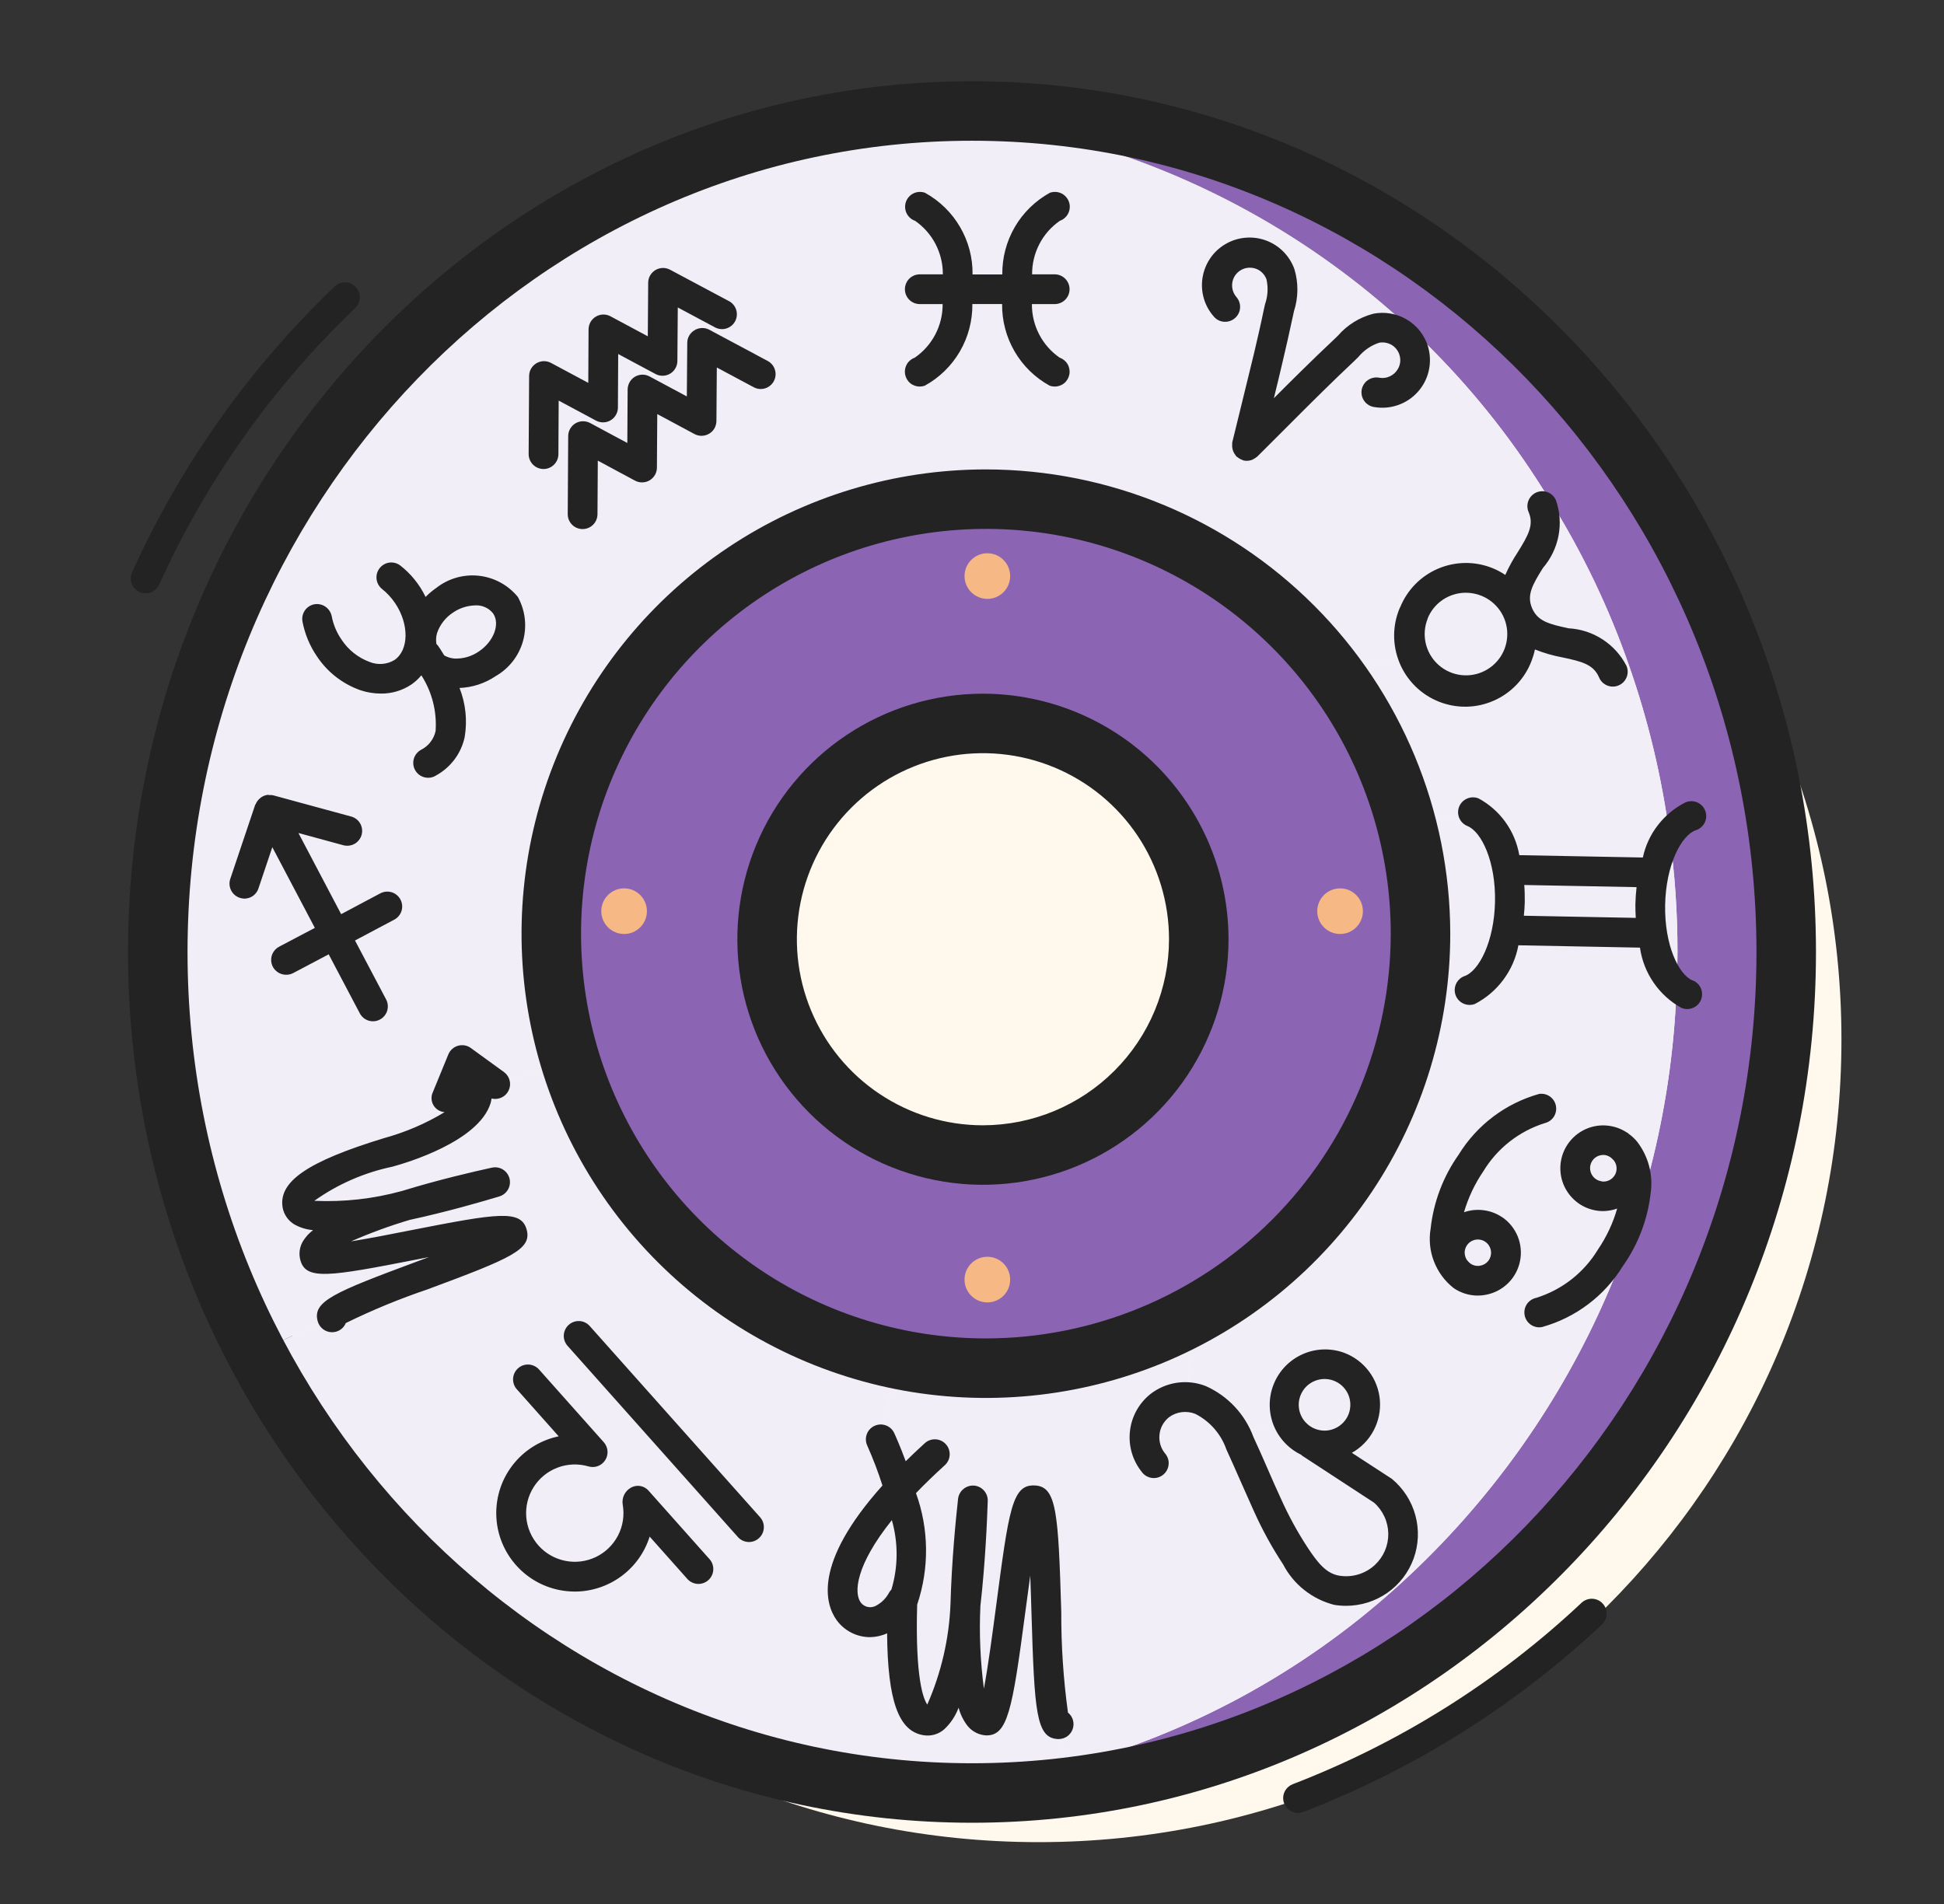 <svg width="49" height="48" viewBox="0 0 49 48" fill="none" xmlns="http://www.w3.org/2000/svg">
<rect x="0" y="0" width="49" height="48" fill="#333333" stroke="none"/>
<path d="M26.179 46.441C37.355 46.441 46.415 37.381 46.415 26.205C46.415 15.029 37.355 5.969 26.179 5.969C15.003 5.969 5.944 15.029 5.944 26.205C5.944 37.381 15.003 46.441 26.179 46.441Z" fill="#FFF9ED"/>
<path d="M42.08 21.045C41.887 19.599 41.548 18.177 41.068 16.8C40.563 15.343 39.896 13.946 39.08 12.638C37.398 9.849 35.071 7.505 32.295 5.802C29.519 4.099 26.375 3.087 23.128 2.85C23.578 2.813 24.035 2.798 24.5 2.798C35.833 2.798 45.02 12.293 45.02 24C45.02 35.708 35.833 45.203 24.5 45.203C24.035 45.203 23.578 45.188 23.128 45.15C24.397 45.069 25.656 44.862 26.885 44.535C29.966 43.71 32.809 42.168 35.18 40.035C37.317 38.116 39.045 35.786 40.262 33.185C41.478 30.583 42.158 27.763 42.26 24.893C42.275 24.6 42.282 24.3 42.282 24C42.284 23.012 42.216 22.024 42.08 21.045Z" fill="#8C64B4"/>
<path d="M42.282 24C42.282 24.3 42.275 24.6 42.26 24.892C41.906 24.514 41.687 24.029 41.638 23.512C41.607 23.279 41.592 23.043 41.593 22.807C41.599 22.543 41.629 22.279 41.682 22.02C41.748 21.672 41.883 21.34 42.08 21.045C42.216 22.024 42.283 23.011 42.282 24Z" fill="#F2EEF7"/>
<path d="M42.08 21.045C41.883 21.34 41.748 21.672 41.682 22.02L41.615 21.997L38.075 21.93L38 21.945C37.983 21.648 37.894 21.36 37.743 21.105C37.592 20.849 37.382 20.633 37.13 20.475L35.458 20.797C35.101 19.421 34.479 18.126 33.627 16.988L35.645 16.538C35.785 16.885 36.058 17.162 36.402 17.308C36.747 17.454 37.135 17.458 37.483 17.317C37.83 17.177 38.107 16.905 38.253 16.56C38.399 16.216 38.403 15.827 38.263 15.48H38.27C38.72 16.53 40.205 15.893 40.655 16.935L41.068 16.8C41.548 18.177 41.887 19.599 42.08 21.045Z" fill="#F2EEF7"/>
<path d="M41.615 21.997L41.682 22.02C41.629 22.279 41.599 22.543 41.593 22.807C41.592 23.043 41.607 23.279 41.638 23.512L41.585 23.52L38.045 23.452L37.985 23.445C38.03 23.212 38.055 22.977 38.06 22.74C38.067 22.474 38.047 22.207 38 21.945L38.075 21.93L41.615 21.997Z" fill="#F2EEF7"/>
<path d="M41.023 29.085C41.014 29.057 40.995 29.033 40.97 29.018C40.928 28.96 40.877 28.91 40.82 28.868H40.812C40.722 28.802 40.616 28.76 40.505 28.748C40.366 28.729 40.225 28.752 40.1 28.814C39.974 28.875 39.87 28.973 39.8 29.094C39.73 29.215 39.697 29.354 39.706 29.494C39.715 29.633 39.765 29.767 39.849 29.878C39.934 29.989 40.05 30.073 40.183 30.118C40.315 30.163 40.458 30.168 40.593 30.132C40.728 30.096 40.85 30.021 40.942 29.916C41.035 29.811 41.094 29.681 41.112 29.543C41.133 29.384 41.102 29.224 41.023 29.085ZM36.718 32.048C36.757 32.093 36.803 32.134 36.852 32.168C36.968 32.246 37.105 32.289 37.245 32.29C37.384 32.291 37.521 32.251 37.638 32.174C37.755 32.097 37.847 31.987 37.901 31.858C37.956 31.73 37.971 31.587 37.945 31.45C37.918 31.313 37.852 31.186 37.754 31.086C37.656 30.987 37.53 30.918 37.393 30.89C37.256 30.862 37.114 30.875 36.984 30.927C36.855 30.98 36.744 31.069 36.665 31.185C36.579 31.315 36.538 31.47 36.548 31.625C36.557 31.78 36.617 31.929 36.718 32.048ZM41.638 23.513C41.687 24.029 41.906 24.514 42.26 24.893C42.158 27.763 41.478 30.583 40.262 33.185C39.045 35.786 37.317 38.116 35.18 40.035L34.91 39.728C35.057 39.592 35.174 39.426 35.253 39.242C35.333 39.059 35.372 38.86 35.369 38.66C35.366 38.459 35.321 38.262 35.237 38.08C35.153 37.898 35.031 37.737 34.88 37.605L33.028 36.383V36.375C33.255 36.458 33.504 36.456 33.731 36.37C33.957 36.285 34.146 36.121 34.262 35.909C34.378 35.697 34.415 35.45 34.365 35.214C34.316 34.977 34.183 34.766 33.991 34.618C33.799 34.471 33.561 34.396 33.319 34.409C33.078 34.422 32.849 34.521 32.673 34.687C32.498 34.854 32.389 35.078 32.364 35.319C32.34 35.56 32.402 35.801 32.54 36L31.085 36.053C30.907 35.714 30.618 35.447 30.267 35.295C30.156 35.258 30.04 35.235 29.922 35.228L30.073 33.173C31.618 32.332 32.938 31.132 33.922 29.674C34.907 28.216 35.526 26.543 35.727 24.795L37.04 24.96C37.308 24.803 37.534 24.582 37.699 24.319C37.863 24.055 37.962 23.755 37.985 23.445L38.045 23.453L41.585 23.52L41.638 23.513Z" fill="#F2EEF7"/>
<path d="M41.023 29.085C41.102 29.224 41.133 29.384 41.112 29.542C41.094 29.681 41.035 29.811 40.942 29.916C40.85 30.021 40.728 30.096 40.593 30.132C40.458 30.168 40.315 30.163 40.183 30.118C40.05 30.073 39.934 29.989 39.85 29.878C39.765 29.767 39.715 29.633 39.706 29.493C39.697 29.354 39.73 29.215 39.8 29.094C39.87 28.973 39.974 28.875 40.1 28.814C40.225 28.752 40.366 28.729 40.505 28.747C40.616 28.76 40.722 28.802 40.812 28.867H40.82C40.877 28.91 40.928 28.96 40.97 29.017C40.99 29.038 41.007 29.061 41.023 29.085ZM41.068 16.8L40.655 16.935C40.205 15.893 38.72 16.53 38.27 15.48C37.82 14.43 39.32 13.807 38.877 12.765L39.08 12.637C39.896 13.946 40.563 15.342 41.068 16.8Z" fill="#F2EEF7"/>
<path d="M11.938 26.933L11.848 27.06C12.807 28.23 9.785 29.055 9.785 29.055C8.57 29.423 7.415 29.895 7.497 30.375C7.58 30.855 9.042 30.653 10.363 30.353C9.117 30.728 7.805 31.23 7.932 31.673C8.045 32.055 12.807 30.713 12.912 31.095C13.018 31.478 8.255 32.828 8.367 33.21L6.455 34.103C4.749 30.83 3.899 27.179 3.986 23.49C4.073 19.801 5.092 16.194 6.95 13.005C7.972 11.268 9.234 9.685 10.7 8.303C14.086 5.101 18.479 3.173 23.128 2.85C26.375 3.087 29.519 4.099 32.295 5.802C35.071 7.505 37.398 9.849 39.08 12.638L38.877 12.765C39.32 13.808 37.828 14.438 38.27 15.48H38.263C38.261 15.462 38.256 15.444 38.248 15.428C38.175 15.257 38.069 15.102 37.936 14.972C37.803 14.842 37.646 14.739 37.474 14.67C37.302 14.601 37.117 14.566 36.931 14.568C36.746 14.57 36.562 14.608 36.391 14.681C36.22 14.754 36.066 14.86 35.935 14.993C35.806 15.126 35.703 15.283 35.634 15.455C35.564 15.627 35.53 15.812 35.532 15.997C35.534 16.183 35.572 16.367 35.645 16.538L33.627 16.988C32.081 14.916 29.853 13.459 27.336 12.872C24.819 12.285 22.175 12.607 19.873 13.782C17.57 14.956 15.757 16.906 14.754 19.288C13.75 21.67 13.621 24.33 14.39 26.798L12.485 27.33L11.938 26.933ZM10.91 16.778C11.116 16.915 11.36 16.985 11.607 16.977C11.855 16.969 12.094 16.883 12.29 16.733C12.542 16.593 12.73 16.361 12.815 16.086C12.901 15.81 12.876 15.513 12.748 15.255C12.556 15.039 12.287 14.906 11.999 14.883C11.711 14.861 11.425 14.951 11.203 15.135C10.95 15.274 10.762 15.507 10.678 15.783C10.594 16.058 10.62 16.356 10.752 16.613C10.795 16.676 10.848 16.732 10.91 16.778Z" fill="#F2EEF7"/>
<path d="M38.263 15.48C38.349 15.808 38.302 16.158 38.133 16.452C37.963 16.746 37.684 16.961 37.357 17.051C37.029 17.141 36.679 17.098 36.383 16.931C36.088 16.765 35.869 16.488 35.776 16.162C35.683 15.835 35.722 15.485 35.885 15.188C36.049 14.89 36.323 14.669 36.648 14.572C36.974 14.475 37.324 14.511 37.624 14.671C37.923 14.831 38.147 15.103 38.248 15.428C38.256 15.444 38.261 15.462 38.263 15.48ZM38 21.945C38.047 22.207 38.067 22.474 38.06 22.74C38.055 22.977 38.03 23.212 37.985 23.445C37.962 23.755 37.863 24.055 37.699 24.319C37.534 24.582 37.308 24.802 37.04 24.96L35.727 24.795C35.779 24.377 35.804 23.956 35.803 23.535C35.803 22.612 35.687 21.692 35.458 20.797L37.13 20.475C37.382 20.633 37.592 20.849 37.743 21.105C37.894 21.36 37.983 21.648 38 21.945ZM37.648 30.997C37.731 31.054 37.801 31.127 37.854 31.213C37.906 31.299 37.94 31.395 37.953 31.495C37.965 31.595 37.956 31.696 37.927 31.792C37.897 31.888 37.847 31.977 37.78 32.052C37.714 32.127 37.632 32.188 37.54 32.229C37.448 32.27 37.349 32.291 37.248 32.29C37.147 32.29 37.048 32.268 36.956 32.226C36.865 32.184 36.783 32.123 36.718 32.047C36.617 31.929 36.557 31.78 36.548 31.625C36.538 31.47 36.579 31.315 36.665 31.185C36.717 31.108 36.783 31.041 36.861 30.99C36.939 30.939 37.026 30.903 37.117 30.886C37.209 30.868 37.302 30.869 37.394 30.889C37.484 30.908 37.571 30.945 37.648 30.997Z" fill="#F2EEF7"/>
<path d="M35.803 23.535C35.804 23.956 35.779 24.377 35.727 24.795C35.424 27.465 34.147 29.931 32.141 31.719C30.135 33.508 27.54 34.495 24.852 34.492C24.109 34.494 23.368 34.419 22.64 34.267C20.607 33.851 18.735 32.867 17.239 31.429C15.743 29.991 14.687 28.158 14.191 26.144C13.696 24.129 13.782 22.015 14.44 20.047C15.099 18.08 16.302 16.339 17.91 15.028C19.517 13.717 21.465 12.889 23.524 12.641C25.584 12.392 27.672 12.733 29.546 13.624C31.42 14.514 33.002 15.919 34.11 17.673C35.217 19.427 35.804 21.46 35.803 23.535ZM30.215 23.677C30.214 22.601 29.894 21.549 29.296 20.655C28.697 19.761 27.847 19.064 26.853 18.653C25.858 18.241 24.764 18.134 23.709 18.345C22.653 18.556 21.684 19.075 20.924 19.836C20.163 20.598 19.645 21.568 19.436 22.623C19.227 23.679 19.336 24.773 19.748 25.767C20.161 26.761 20.859 27.61 21.754 28.207C22.649 28.805 23.701 29.123 24.777 29.122C25.492 29.122 26.2 28.981 26.86 28.707C27.52 28.433 28.119 28.032 28.624 27.526C29.129 27.02 29.529 26.42 29.802 25.76C30.075 25.1 30.215 24.392 30.215 23.677Z" fill="#8C64B4"/>
<path d="M24.515 37.898C24.485 38.19 24.38 39.233 24.343 40.335C24.462 39.233 24.508 38.183 24.515 37.898ZM24.335 40.373C24.17 41.873 23.87 43.463 23.33 43.373C22.79 43.283 22.7 41.873 22.738 40.433L22.692 40.403C22.709 40.379 22.724 40.354 22.738 40.328H22.76C23.15 39.608 22.933 38.438 22.663 37.538C22.532 37.105 22.374 36.682 22.19 36.27L22.64 34.268C23.368 34.419 24.109 34.494 24.852 34.493C26.675 34.495 28.47 34.041 30.073 33.173L29.922 35.228C30.04 35.235 30.156 35.258 30.267 35.295C30.619 35.447 30.907 35.714 31.085 36.053C31.148 36.162 31.206 36.275 31.258 36.39C31.497 36.9 31.707 37.425 31.948 37.935C32.148 38.388 32.384 38.824 32.653 39.24C32.757 39.447 32.904 39.631 33.083 39.778C33.263 39.925 33.471 40.033 33.695 40.095C33.912 40.132 34.135 40.118 34.346 40.054C34.556 39.99 34.75 39.879 34.91 39.728L35.18 40.035C32.809 42.168 29.966 43.71 26.885 44.535L26.683 43.463C26.233 43.44 26.517 37.845 26.067 37.823C25.617 37.823 25.325 43.373 24.875 43.373C24.365 43.35 24.297 41.82 24.335 40.373Z" fill="#F2EEF7"/>
<path d="M34.88 37.605C35.113 37.811 35.273 38.088 35.335 38.393C35.397 38.698 35.358 39.015 35.225 39.296C35.091 39.577 34.869 39.807 34.593 39.951C34.318 40.095 34.002 40.146 33.695 40.095C33.471 40.033 33.263 39.925 33.083 39.778C32.904 39.631 32.757 39.447 32.653 39.24C32.384 38.824 32.148 38.388 31.948 37.935C31.707 37.425 31.497 36.9 31.258 36.39C31.206 36.275 31.148 36.162 31.085 36.053L32.54 36C32.662 36.17 32.831 36.301 33.028 36.375V36.383L34.88 37.605Z" fill="#F2EEF7"/>
<path d="M33.74 34.455C33.866 34.502 33.982 34.573 34.08 34.664C34.179 34.756 34.258 34.866 34.315 34.988C34.37 35.11 34.402 35.242 34.407 35.377C34.412 35.511 34.391 35.645 34.344 35.771C34.297 35.897 34.226 36.013 34.134 36.112C34.043 36.21 33.933 36.29 33.811 36.346C33.688 36.402 33.556 36.433 33.422 36.438C33.288 36.443 33.154 36.422 33.028 36.375C32.831 36.301 32.662 36.171 32.54 36C32.417 35.821 32.355 35.607 32.361 35.389C32.368 35.172 32.444 34.962 32.577 34.79C32.71 34.619 32.895 34.493 33.104 34.433C33.313 34.373 33.536 34.381 33.74 34.455ZM10.363 30.353C9.042 30.653 7.572 30.863 7.497 30.375C7.422 29.888 8.57 29.423 9.785 29.055C9.785 29.055 12.807 28.23 11.848 27.06L11.938 26.933L12.485 27.33L14.39 26.798C14.974 28.666 16.047 30.343 17.497 31.657C18.948 32.97 20.724 33.872 22.64 34.268L22.19 36.27C22.374 36.682 22.532 37.105 22.663 37.538C20.195 40.208 21.53 41.213 22.273 40.808C22.448 40.715 22.594 40.575 22.692 40.403L22.738 40.433C22.7 41.873 22.782 43.283 23.33 43.373C23.878 43.463 24.17 41.873 24.335 40.373C24.297 41.82 24.365 43.35 24.875 43.373C25.325 43.373 25.617 37.823 26.067 37.823C26.517 37.845 26.233 43.44 26.683 43.463L26.885 44.535C25.656 44.862 24.397 45.069 23.128 45.15C19.636 44.887 16.27 43.733 13.351 41.799C10.432 39.865 8.058 37.215 6.455 34.103L8.367 33.21C8.255 32.828 13.025 31.485 12.912 31.095C12.8 30.705 8.045 32.055 7.932 31.673C7.805 31.23 9.117 30.728 10.363 30.353ZM12.425 29.82C12.207 29.865 11.307 30.068 10.37 30.353C11.33 30.135 12.215 29.88 12.425 29.82Z" fill="#F2EEF7"/>
<path d="M22.663 37.538C22.933 38.438 23.15 39.608 22.76 40.328H22.738C22.724 40.353 22.709 40.379 22.692 40.403C22.594 40.575 22.448 40.715 22.273 40.808C21.53 41.213 20.195 40.208 22.663 37.538ZM10.91 16.778C10.848 16.732 10.795 16.676 10.752 16.613C10.62 16.356 10.594 16.058 10.678 15.783C10.762 15.507 10.95 15.274 11.203 15.135C11.425 14.951 11.711 14.861 11.999 14.883C12.287 14.906 12.556 15.039 12.748 15.255C12.876 15.513 12.901 15.81 12.815 16.086C12.73 16.361 12.542 16.593 12.29 16.733C12.094 16.883 11.855 16.969 11.607 16.977C11.36 16.985 11.116 16.915 10.91 16.778Z" fill="#F2EEF7"/>
<path d="M24.5 2.048C12.77 2.048 3.227 11.896 3.227 24C3.227 36.104 12.77 45.952 24.5 45.952C36.23 45.952 45.773 36.104 45.773 24C45.773 11.896 36.23 2.048 24.5 2.048ZM24.5 44.452C13.597 44.452 4.727 35.277 4.727 24C4.727 12.723 13.597 3.548 24.5 3.548C35.403 3.548 44.273 12.723 44.273 24C44.273 35.277 35.403 44.452 24.5 44.452Z" fill="#232323"/>
<path d="M22.809 7.291C22.809 7.391 22.848 7.486 22.919 7.557C22.989 7.627 23.084 7.666 23.184 7.666H23.76C23.762 7.932 23.699 8.193 23.577 8.428C23.454 8.664 23.277 8.866 23.058 9.016C22.975 9.046 22.904 9.104 22.859 9.18C22.814 9.257 22.798 9.347 22.813 9.434C22.828 9.521 22.873 9.601 22.941 9.658C23.009 9.715 23.095 9.746 23.184 9.745C23.226 9.745 23.269 9.738 23.309 9.724C23.677 9.522 23.983 9.223 24.194 8.861C24.405 8.498 24.514 8.085 24.509 7.665H25.259C25.254 8.085 25.363 8.498 25.574 8.861C25.785 9.223 26.091 9.522 26.459 9.724C26.499 9.738 26.542 9.745 26.584 9.745C26.673 9.746 26.759 9.715 26.827 9.658C26.895 9.601 26.94 9.521 26.955 9.434C26.97 9.347 26.954 9.257 26.909 9.18C26.864 9.104 26.793 9.046 26.709 9.016C26.492 8.866 26.314 8.664 26.192 8.428C26.07 8.193 26.008 7.931 26.01 7.666H26.584C26.684 7.666 26.779 7.627 26.849 7.557C26.92 7.486 26.959 7.391 26.959 7.291C26.959 7.192 26.92 7.097 26.849 7.026C26.779 6.956 26.684 6.916 26.584 6.916H26.015C26.013 6.651 26.076 6.39 26.197 6.155C26.319 5.919 26.497 5.717 26.715 5.566C26.761 5.55 26.804 5.525 26.84 5.492C26.877 5.459 26.907 5.419 26.928 5.374C26.949 5.33 26.962 5.282 26.964 5.232C26.967 5.183 26.96 5.134 26.943 5.088C26.927 5.041 26.901 4.998 26.868 4.962C26.835 4.925 26.796 4.895 26.751 4.874C26.706 4.853 26.658 4.841 26.609 4.838C26.56 4.836 26.511 4.843 26.464 4.859C26.096 5.062 25.79 5.36 25.579 5.723C25.368 6.086 25.259 6.499 25.264 6.919H24.514C24.52 6.499 24.411 6.086 24.199 5.723C23.988 5.36 23.682 5.062 23.314 4.859C23.268 4.843 23.219 4.836 23.169 4.838C23.12 4.841 23.072 4.853 23.027 4.874C22.983 4.895 22.943 4.925 22.91 4.962C22.877 4.998 22.852 5.041 22.835 5.088C22.819 5.134 22.812 5.183 22.814 5.232C22.817 5.282 22.829 5.33 22.85 5.374C22.872 5.419 22.901 5.459 22.938 5.492C22.975 5.525 23.017 5.55 23.064 5.566C23.282 5.717 23.46 5.919 23.582 6.154C23.704 6.39 23.767 6.651 23.765 6.916H23.189C23.139 6.916 23.09 6.925 23.044 6.943C22.998 6.962 22.956 6.989 22.92 7.024C22.885 7.059 22.857 7.101 22.838 7.147C22.819 7.193 22.809 7.242 22.809 7.291ZM31.129 8.019C31.166 7.987 31.197 7.947 31.219 7.903C31.241 7.859 31.254 7.811 31.257 7.762C31.26 7.712 31.254 7.663 31.238 7.616C31.223 7.57 31.198 7.527 31.165 7.489C31.105 7.42 31.067 7.333 31.058 7.241C31.048 7.15 31.067 7.057 31.112 6.976C31.171 6.873 31.268 6.797 31.382 6.765C31.496 6.733 31.619 6.748 31.723 6.805C31.814 6.858 31.885 6.941 31.922 7.04C31.97 7.25 31.957 7.47 31.885 7.673L31.85 7.831C31.775 8.197 31.69 8.561 31.605 8.923C31.513 9.308 31.418 9.693 31.323 10.078C31.234 10.437 31.145 10.797 31.059 11.156C31.059 11.17 31.059 11.184 31.059 11.197C31.057 11.222 31.057 11.248 31.059 11.272C31.062 11.296 31.066 11.32 31.073 11.343C31.079 11.365 31.088 11.387 31.098 11.407C31.109 11.431 31.123 11.452 31.14 11.472C31.147 11.484 31.154 11.495 31.162 11.506C31.169 11.513 31.178 11.515 31.186 11.522C31.205 11.538 31.226 11.552 31.248 11.564C31.27 11.577 31.292 11.588 31.316 11.596C31.325 11.596 31.332 11.605 31.341 11.608C31.414 11.624 31.49 11.619 31.56 11.593C31.573 11.587 31.584 11.579 31.596 11.573C31.625 11.559 31.652 11.541 31.677 11.52C31.681 11.515 31.688 11.514 31.692 11.509C31.942 11.259 32.193 11.009 32.443 10.759C32.734 10.468 33.025 10.175 33.32 9.886C33.586 9.624 33.854 9.366 34.126 9.11L34.238 9C34.376 8.833 34.557 8.708 34.763 8.64C34.867 8.621 34.975 8.639 35.068 8.69C35.119 8.719 35.164 8.757 35.2 8.804C35.236 8.85 35.263 8.903 35.278 8.959C35.294 9.016 35.299 9.075 35.292 9.133C35.285 9.191 35.266 9.248 35.237 9.298C35.192 9.38 35.122 9.445 35.038 9.485C34.955 9.526 34.86 9.539 34.768 9.523C34.719 9.513 34.668 9.513 34.619 9.523C34.569 9.533 34.523 9.552 34.481 9.581C34.439 9.609 34.404 9.645 34.377 9.688C34.349 9.73 34.331 9.778 34.322 9.827C34.314 9.877 34.316 9.928 34.327 9.977C34.339 10.026 34.36 10.072 34.39 10.112C34.419 10.153 34.457 10.187 34.5 10.213C34.544 10.239 34.592 10.255 34.642 10.262C34.84 10.296 35.045 10.279 35.235 10.213C35.426 10.147 35.597 10.034 35.732 9.885C35.868 9.735 35.964 9.554 36.01 9.358C36.057 9.162 36.054 8.957 36.001 8.762C35.959 8.611 35.887 8.469 35.79 8.345C35.693 8.221 35.572 8.118 35.435 8.041C35.188 7.902 34.899 7.855 34.62 7.908C34.271 7.998 33.957 8.192 33.721 8.465L33.613 8.569C33.336 8.828 33.063 9.094 32.794 9.358C32.564 9.583 32.337 9.811 32.109 10.039C32.184 9.727 32.263 9.414 32.334 9.1C32.421 8.732 32.505 8.362 32.584 7.99L32.616 7.844C32.727 7.5 32.731 7.13 32.626 6.784C32.566 6.617 32.47 6.466 32.345 6.34C32.22 6.215 32.069 6.119 31.902 6.059C31.735 5.999 31.558 5.977 31.381 5.994C31.205 6.011 31.035 6.066 30.883 6.157C30.73 6.247 30.6 6.37 30.501 6.517C30.402 6.664 30.337 6.831 30.31 7.006C30.283 7.181 30.295 7.359 30.345 7.529C30.395 7.699 30.483 7.855 30.601 7.987C30.666 8.062 30.759 8.107 30.858 8.112C30.957 8.118 31.055 8.085 31.129 8.019ZM35.287 15.315C35.192 15.534 35.142 15.771 35.14 16.009C35.138 16.248 35.184 16.485 35.275 16.707C35.365 16.928 35.5 17.128 35.669 17.297C35.839 17.465 36.041 17.598 36.263 17.687C36.484 17.776 36.722 17.82 36.961 17.816C37.2 17.812 37.435 17.76 37.654 17.663C37.873 17.567 38.07 17.427 38.234 17.253C38.398 17.079 38.525 16.874 38.608 16.65C38.642 16.56 38.67 16.467 38.689 16.373C38.914 16.463 39.147 16.53 39.385 16.574C39.881 16.678 40.168 16.754 40.307 17.081C40.326 17.127 40.354 17.168 40.389 17.202C40.425 17.236 40.466 17.264 40.512 17.282C40.558 17.3 40.606 17.31 40.656 17.309C40.705 17.309 40.754 17.299 40.799 17.279C40.844 17.26 40.885 17.232 40.92 17.197C40.954 17.162 40.981 17.12 41 17.074C41.018 17.029 41.028 16.98 41.027 16.93C41.026 16.881 41.016 16.832 40.997 16.787C40.858 16.516 40.65 16.286 40.395 16.12C40.139 15.953 39.845 15.857 39.541 15.84C39.044 15.735 38.757 15.66 38.617 15.332C38.478 15.004 38.623 14.748 38.891 14.318C39.09 14.087 39.225 13.808 39.283 13.509C39.341 13.21 39.319 12.9 39.219 12.612C39.18 12.52 39.107 12.448 39.014 12.411C38.922 12.374 38.819 12.375 38.727 12.414C38.636 12.453 38.563 12.527 38.526 12.62C38.489 12.712 38.49 12.815 38.529 12.907C38.669 13.232 38.523 13.491 38.256 13.921C38.136 14.103 38.031 14.294 37.942 14.494C37.84 14.425 37.73 14.367 37.616 14.321C37.176 14.145 36.684 14.15 36.248 14.336C35.812 14.522 35.468 14.873 35.291 15.313L35.287 15.315ZM35.983 15.595C36.06 15.402 36.194 15.237 36.365 15.121C36.538 15.005 36.74 14.943 36.948 14.943C37.081 14.943 37.213 14.969 37.336 15.018C37.528 15.094 37.692 15.226 37.809 15.395C37.926 15.565 37.99 15.766 37.992 15.972C37.995 16.178 37.936 16.381 37.824 16.553C37.711 16.726 37.55 16.861 37.36 16.942C37.171 17.023 36.961 17.046 36.759 17.008C36.556 16.97 36.37 16.873 36.222 16.728C36.075 16.584 35.974 16.399 35.932 16.197C35.89 15.995 35.909 15.786 35.986 15.595H35.983ZM42.667 24.719C42.309 24.575 41.952 23.819 41.971 22.812C41.991 21.805 42.376 21.064 42.739 20.932C42.788 20.918 42.833 20.893 42.872 20.861C42.911 20.828 42.944 20.788 42.967 20.742C42.989 20.697 43.003 20.647 43.006 20.596C43.009 20.545 43.002 20.494 42.984 20.446C42.967 20.398 42.94 20.354 42.905 20.316C42.87 20.279 42.828 20.249 42.781 20.229C42.734 20.209 42.684 20.198 42.633 20.198C42.582 20.198 42.531 20.208 42.484 20.228C42.212 20.365 41.975 20.56 41.789 20.801C41.602 21.041 41.473 21.321 41.409 21.618L38.295 21.559C38.243 21.258 38.124 20.973 37.946 20.725C37.769 20.477 37.536 20.273 37.268 20.128C37.176 20.091 37.072 20.092 36.981 20.131C36.889 20.17 36.817 20.244 36.779 20.336C36.742 20.428 36.743 20.531 36.782 20.623C36.821 20.715 36.895 20.787 36.987 20.824C37.344 20.968 37.703 21.724 37.683 22.732C37.663 23.739 37.278 24.48 36.916 24.607C36.832 24.636 36.762 24.695 36.717 24.771C36.673 24.848 36.657 24.937 36.672 25.025C36.687 25.112 36.733 25.191 36.801 25.248C36.869 25.304 36.955 25.335 37.043 25.335C37.086 25.335 37.13 25.327 37.17 25.313C37.455 25.167 37.702 24.957 37.893 24.7C38.084 24.443 38.214 24.146 38.272 23.831L41.337 23.89C41.381 24.208 41.5 24.511 41.682 24.775C41.864 25.039 42.105 25.258 42.387 25.412C42.431 25.43 42.479 25.439 42.527 25.439C42.614 25.439 42.699 25.409 42.766 25.354C42.834 25.299 42.88 25.222 42.896 25.136C42.913 25.05 42.899 24.962 42.858 24.885C42.816 24.808 42.749 24.749 42.668 24.716L42.667 24.719ZM41.231 23.14L38.41 23.086C38.42 22.975 38.431 22.861 38.433 22.745C38.433 22.595 38.433 22.453 38.42 22.311L41.251 22.365C41.235 22.506 41.224 22.651 41.221 22.798C41.219 22.915 41.225 23.025 41.231 23.14ZM41.047 28.58C41.037 28.573 41.031 28.562 41.02 28.555C41.01 28.549 41.008 28.555 41.002 28.548C40.867 28.459 40.712 28.402 40.551 28.381C40.391 28.359 40.227 28.375 40.073 28.425C39.919 28.476 39.778 28.561 39.661 28.673C39.544 28.786 39.454 28.923 39.397 29.076C39.341 29.228 39.319 29.391 39.334 29.552C39.349 29.714 39.4 29.87 39.484 30.009C39.568 30.148 39.682 30.267 39.817 30.356C39.953 30.445 40.107 30.502 40.268 30.523C40.316 30.529 40.363 30.532 40.411 30.532C40.531 30.53 40.65 30.509 40.762 30.468C40.657 30.835 40.493 31.184 40.278 31.5C39.926 32.083 39.373 32.516 38.723 32.719C38.632 32.738 38.551 32.79 38.496 32.864C38.441 32.939 38.415 33.032 38.425 33.125C38.434 33.217 38.477 33.303 38.546 33.365C38.615 33.428 38.705 33.462 38.798 33.462C38.823 33.462 38.848 33.46 38.873 33.454C39.718 33.217 40.443 32.67 40.903 31.922C41.293 31.371 41.536 30.73 41.609 30.058C41.639 29.833 41.623 29.603 41.564 29.384C41.504 29.164 41.401 28.958 41.262 28.778C41.199 28.703 41.127 28.637 41.047 28.58ZM40.368 29.78C40.28 29.768 40.201 29.722 40.148 29.652C40.094 29.581 40.071 29.493 40.082 29.405C40.088 29.362 40.102 29.32 40.123 29.283C40.145 29.245 40.174 29.212 40.209 29.185C40.279 29.132 40.367 29.109 40.455 29.119C40.523 29.13 40.586 29.162 40.635 29.211C40.651 29.226 40.667 29.242 40.681 29.259C40.721 29.311 40.744 29.374 40.747 29.44C40.751 29.505 40.735 29.571 40.701 29.627C40.667 29.683 40.618 29.728 40.558 29.756C40.499 29.784 40.433 29.794 40.368 29.784V29.78ZM37.861 30.685C37.721 30.591 37.562 30.531 37.395 30.51C37.229 30.488 37.06 30.506 36.901 30.561C37.008 30.195 37.171 29.848 37.386 29.533C37.738 28.95 38.291 28.516 38.941 28.313C39.034 28.29 39.115 28.232 39.167 28.151C39.218 28.069 39.237 27.971 39.218 27.877C39.2 27.782 39.145 27.698 39.067 27.643C38.988 27.587 38.891 27.564 38.796 27.578C37.95 27.815 37.225 28.362 36.766 29.11C36.376 29.662 36.133 30.303 36.06 30.974C36.013 31.253 36.042 31.54 36.145 31.804C36.248 32.068 36.419 32.3 36.642 32.474C36.821 32.596 37.033 32.662 37.249 32.662C37.318 32.662 37.386 32.656 37.453 32.642C37.664 32.602 37.858 32.501 38.011 32.351C38.164 32.201 38.269 32.009 38.312 31.799C38.356 31.589 38.336 31.371 38.256 31.172C38.175 30.974 38.038 30.803 37.861 30.683V30.685ZM37.527 31.768C37.502 31.804 37.471 31.835 37.434 31.859C37.398 31.883 37.357 31.899 37.314 31.907C37.271 31.916 37.227 31.916 37.184 31.907C37.141 31.898 37.101 31.881 37.065 31.856C37.03 31.829 36.999 31.798 36.973 31.762C36.95 31.726 36.933 31.685 36.925 31.642C36.916 31.6 36.916 31.555 36.925 31.513C36.934 31.47 36.952 31.429 36.976 31.393C37.007 31.349 37.047 31.312 37.095 31.287C37.143 31.262 37.196 31.248 37.25 31.248C37.317 31.248 37.382 31.267 37.437 31.305C37.51 31.355 37.56 31.431 37.577 31.518C37.594 31.604 37.576 31.694 37.527 31.768ZM34.075 36.626C34.307 36.496 34.497 36.301 34.622 36.066C34.747 35.831 34.802 35.566 34.781 35.3C34.76 35.035 34.664 34.781 34.503 34.569C34.343 34.357 34.125 34.195 33.875 34.102C33.538 33.981 33.167 33.993 32.84 34.137C32.511 34.281 32.251 34.546 32.113 34.876C31.974 35.206 31.968 35.577 32.095 35.912C32.223 36.247 32.474 36.52 32.797 36.675C32.805 36.681 32.809 36.69 32.818 36.696L34.633 37.882C34.744 37.979 34.833 38.099 34.895 38.234C34.957 38.368 34.99 38.514 34.993 38.662C34.995 38.81 34.966 38.956 34.908 39.093C34.85 39.229 34.764 39.351 34.656 39.452C34.536 39.563 34.393 39.645 34.237 39.692C34.081 39.739 33.916 39.749 33.756 39.723C33.42 39.667 33.208 39.386 32.966 39.024C32.705 38.626 32.477 38.208 32.283 37.774C32.169 37.528 32.059 37.278 31.951 37.028C31.834 36.76 31.718 36.493 31.594 36.228C31.49 35.945 31.33 35.685 31.124 35.465C30.918 35.244 30.67 35.067 30.394 34.944C30.163 34.853 29.913 34.824 29.668 34.859C29.422 34.895 29.19 34.994 28.995 35.146C28.706 35.378 28.521 35.714 28.481 36.082C28.44 36.45 28.547 36.818 28.779 37.107C28.808 37.148 28.846 37.183 28.89 37.209C28.934 37.235 28.982 37.252 29.032 37.259C29.083 37.266 29.134 37.262 29.183 37.249C29.232 37.235 29.278 37.212 29.317 37.18C29.357 37.148 29.39 37.108 29.414 37.063C29.438 37.019 29.452 36.969 29.456 36.919C29.461 36.868 29.455 36.817 29.439 36.769C29.422 36.721 29.397 36.676 29.363 36.638C29.256 36.505 29.207 36.334 29.226 36.164C29.244 35.994 29.33 35.839 29.463 35.731C29.557 35.661 29.668 35.616 29.784 35.601C29.901 35.586 30.019 35.601 30.128 35.644C30.497 35.831 30.778 36.154 30.913 36.544C31.034 36.803 31.148 37.069 31.263 37.327C31.378 37.585 31.488 37.837 31.602 38.089C31.812 38.558 32.059 39.009 32.342 39.439C32.473 39.69 32.655 39.911 32.877 40.086C33.099 40.262 33.356 40.389 33.63 40.459C33.728 40.475 33.827 40.483 33.925 40.483C34.298 40.484 34.662 40.37 34.967 40.157C35.273 39.944 35.505 39.641 35.632 39.29C35.758 38.94 35.774 38.559 35.675 38.199C35.577 37.84 35.37 37.52 35.083 37.282L34.075 36.626ZM33.996 35.641C33.955 35.752 33.884 35.85 33.791 35.924C33.698 35.998 33.586 36.046 33.468 36.061C33.35 36.076 33.23 36.058 33.122 36.01C33.013 35.962 32.92 35.884 32.852 35.787C32.784 35.689 32.744 35.575 32.737 35.456C32.729 35.337 32.755 35.219 32.81 35.114C32.865 35.008 32.948 34.92 33.05 34.859C33.152 34.797 33.269 34.765 33.388 34.765C33.464 34.765 33.541 34.779 33.612 34.805C33.693 34.835 33.766 34.88 33.829 34.938C33.891 34.996 33.942 35.066 33.978 35.143C34.013 35.221 34.033 35.305 34.036 35.39C34.039 35.475 34.026 35.561 33.996 35.641ZM26.75 40.633C26.675 38.131 26.634 37.476 26.086 37.449C25.506 37.415 25.428 38.068 25.1 40.546C25.017 41.172 24.905 42.016 24.8 42.571C24.709 41.88 24.679 41.182 24.712 40.485C24.834 39.412 24.88 38.358 24.897 37.837C24.9 37.741 24.865 37.647 24.8 37.575C24.735 37.503 24.645 37.459 24.549 37.452C24.452 37.446 24.357 37.477 24.283 37.539C24.209 37.6 24.161 37.688 24.149 37.784C24.092 38.299 23.987 39.359 23.958 40.435C23.924 41.31 23.725 42.171 23.373 42.972C23.284 42.848 23.064 42.347 23.118 40.453C23.426 39.54 23.416 38.549 23.088 37.642C23.3 37.421 23.543 37.186 23.815 36.938C23.889 36.871 23.933 36.778 23.937 36.678C23.942 36.579 23.907 36.481 23.84 36.408C23.773 36.334 23.679 36.29 23.58 36.286C23.481 36.281 23.383 36.316 23.31 36.383C23.139 36.539 22.979 36.691 22.829 36.838C22.693 36.468 22.574 36.203 22.536 36.12C22.492 36.032 22.417 35.965 22.325 35.933C22.233 35.9 22.132 35.905 22.043 35.946C21.954 35.987 21.885 36.06 21.85 36.151C21.815 36.242 21.817 36.344 21.855 36.433C22.003 36.765 22.133 37.104 22.243 37.45C20.466 39.434 20.814 40.46 21.086 40.841C21.183 40.976 21.311 41.085 21.458 41.16C21.606 41.235 21.769 41.274 21.935 41.273C22.082 41.27 22.226 41.238 22.36 41.176C22.374 42.881 22.65 43.64 23.271 43.744C23.365 43.761 23.462 43.755 23.554 43.73C23.646 43.704 23.731 43.657 23.802 43.594C23.963 43.444 24.085 43.258 24.162 43.051C24.206 43.217 24.282 43.373 24.387 43.509C24.444 43.58 24.516 43.638 24.597 43.68C24.679 43.722 24.768 43.746 24.859 43.75C25.398 43.755 25.515 43.129 25.843 40.648C25.88 40.368 25.923 40.044 25.968 39.722C25.982 40.048 25.991 40.375 25.999 40.658C26.074 43.159 26.115 43.815 26.664 43.842H26.683C26.76 43.842 26.836 43.818 26.9 43.774C26.963 43.729 27.011 43.666 27.037 43.593C27.063 43.519 27.066 43.44 27.045 43.365C27.024 43.29 26.98 43.224 26.919 43.175C26.803 42.333 26.747 41.483 26.75 40.633ZM22.469 40.072C22.447 40.095 22.428 40.12 22.412 40.147C22.339 40.286 22.227 40.401 22.089 40.476C22.025 40.514 21.949 40.527 21.876 40.513C21.803 40.498 21.738 40.457 21.694 40.397C21.523 40.159 21.558 39.475 22.48 38.323C22.643 38.895 22.64 39.502 22.469 40.072ZM16.335 37.566C16.279 37.509 16.206 37.472 16.127 37.461C16.047 37.45 15.967 37.467 15.898 37.507C15.824 37.55 15.765 37.614 15.729 37.691C15.693 37.768 15.682 37.854 15.697 37.938C15.742 38.201 15.701 38.471 15.579 38.708C15.457 38.945 15.261 39.136 15.021 39.252C14.781 39.367 14.509 39.402 14.248 39.349C13.986 39.297 13.749 39.161 13.572 38.962C13.395 38.763 13.287 38.512 13.265 38.246C13.243 37.98 13.309 37.715 13.451 37.49C13.594 37.264 13.806 37.092 14.056 36.998C14.305 36.904 14.578 36.894 14.834 36.969C14.912 36.992 14.995 36.989 15.072 36.96C15.148 36.931 15.213 36.878 15.256 36.809C15.3 36.741 15.319 36.66 15.313 36.579C15.306 36.498 15.274 36.421 15.22 36.36L13.6 34.54C13.568 34.501 13.528 34.468 13.483 34.444C13.438 34.42 13.389 34.406 13.338 34.401C13.288 34.397 13.237 34.403 13.188 34.419C13.14 34.435 13.096 34.461 13.058 34.495C13.02 34.529 12.989 34.57 12.967 34.616C12.946 34.662 12.934 34.712 12.932 34.763C12.931 34.814 12.939 34.864 12.958 34.912C12.976 34.959 13.004 35.002 13.04 35.038L14.082 36.21C13.612 36.308 13.194 36.573 12.906 36.956C12.617 37.34 12.478 37.814 12.514 38.293C12.549 38.771 12.758 39.22 13.1 39.556C13.441 39.892 13.894 40.093 14.373 40.12C14.412 40.12 14.451 40.124 14.49 40.124C14.911 40.123 15.32 39.988 15.659 39.739C15.998 39.49 16.249 39.139 16.375 38.738L17.337 39.819C17.405 39.887 17.496 39.927 17.592 39.931C17.688 39.934 17.782 39.9 17.854 39.836C17.926 39.772 17.97 39.683 17.978 39.587C17.986 39.491 17.957 39.396 17.897 39.321L16.335 37.566ZM14.857 33.421C14.79 33.35 14.698 33.308 14.601 33.304C14.504 33.3 14.409 33.334 14.336 33.399C14.264 33.463 14.219 33.554 14.211 33.651C14.204 33.748 14.235 33.844 14.297 33.919L18.599 38.749C18.665 38.824 18.758 38.868 18.858 38.874C18.957 38.88 19.054 38.846 19.128 38.779C19.203 38.713 19.247 38.62 19.253 38.521C19.259 38.422 19.225 38.324 19.159 38.25L14.857 33.421ZM13.274 30.996C13.132 30.49 12.55 30.584 10.349 31.016C9.899 31.106 9.312 31.221 8.849 31.295C9.33 31.084 9.823 30.904 10.326 30.754C11.258 30.553 12.148 30.295 12.587 30.162C12.68 30.134 12.758 30.071 12.806 29.986C12.853 29.902 12.866 29.802 12.842 29.708C12.817 29.614 12.757 29.534 12.675 29.483C12.592 29.432 12.493 29.416 12.398 29.437C11.953 29.534 11.043 29.744 10.132 30.025C9.413 30.223 8.667 30.307 7.922 30.273C8.511 29.854 9.181 29.561 9.889 29.413C10.248 29.316 12.058 28.78 12.364 27.817C12.375 27.776 12.384 27.735 12.39 27.694C12.475 27.715 12.563 27.706 12.642 27.669C12.72 27.633 12.783 27.57 12.821 27.491C12.858 27.413 12.867 27.325 12.846 27.24C12.826 27.156 12.776 27.082 12.707 27.03L11.868 26.421C11.823 26.387 11.77 26.365 11.714 26.355C11.658 26.345 11.6 26.348 11.546 26.363C11.491 26.379 11.441 26.406 11.398 26.444C11.356 26.482 11.322 26.529 11.301 26.581L10.912 27.53C10.887 27.582 10.875 27.64 10.877 27.698C10.88 27.756 10.896 27.812 10.925 27.862C10.954 27.912 10.995 27.954 11.044 27.985C11.093 28.015 11.149 28.033 11.207 28.037C10.73 28.326 10.216 28.546 9.678 28.693C7.759 29.28 7.018 29.785 7.123 30.437C7.138 30.527 7.173 30.612 7.225 30.686C7.277 30.761 7.344 30.824 7.423 30.87C7.567 30.95 7.726 30.998 7.891 31.012C7.794 31.085 7.71 31.176 7.645 31.278C7.598 31.351 7.568 31.434 7.555 31.52C7.543 31.606 7.549 31.694 7.573 31.777C7.717 32.276 8.298 32.184 10.498 31.753L10.814 31.691L10.514 31.802C8.414 32.583 7.867 32.808 8.009 33.313C8.031 33.391 8.078 33.46 8.144 33.51C8.209 33.559 8.288 33.586 8.37 33.586C8.404 33.586 8.438 33.581 8.472 33.572C8.526 33.557 8.577 33.529 8.619 33.492C8.661 33.454 8.695 33.407 8.716 33.355C9.383 33.027 10.071 32.744 10.775 32.506C12.875 31.725 13.416 31.5 13.274 30.996ZM7.385 24.534L8.285 24.059L9.069 25.546C9.101 25.607 9.148 25.657 9.207 25.693C9.265 25.728 9.332 25.747 9.4 25.747C9.461 25.747 9.522 25.732 9.576 25.703C9.664 25.657 9.729 25.577 9.759 25.483C9.788 25.388 9.779 25.285 9.733 25.197L8.948 23.71L9.937 23.185C9.981 23.162 10.02 23.13 10.051 23.092C10.082 23.055 10.106 23.011 10.121 22.964C10.135 22.917 10.14 22.867 10.136 22.818C10.131 22.769 10.117 22.721 10.094 22.678C10.071 22.634 10.04 22.596 10.002 22.564C9.964 22.532 9.92 22.509 9.873 22.494C9.826 22.48 9.776 22.475 9.727 22.479C9.678 22.484 9.631 22.498 9.587 22.521L8.599 23.046L7.522 21L8.659 21.31C8.755 21.334 8.856 21.32 8.942 21.271C9.027 21.221 9.089 21.14 9.115 21.045C9.141 20.95 9.128 20.848 9.08 20.762C9.031 20.676 8.951 20.613 8.856 20.586L6.886 20.05C6.851 20.043 6.816 20.041 6.781 20.044C6.773 20.044 6.766 20.038 6.757 20.038H6.749C6.686 20.046 6.627 20.069 6.576 20.106C6.563 20.115 6.551 20.126 6.54 20.137C6.499 20.174 6.467 20.219 6.446 20.269C6.446 20.277 6.435 20.281 6.432 20.29L5.804 22.158C5.772 22.252 5.78 22.355 5.824 22.444C5.868 22.533 5.946 22.601 6.04 22.633C6.087 22.649 6.136 22.656 6.186 22.653C6.235 22.649 6.283 22.637 6.327 22.615C6.372 22.593 6.411 22.562 6.443 22.524C6.475 22.487 6.5 22.444 6.515 22.396L6.864 21.358L7.936 23.392L7.036 23.866C6.961 23.905 6.902 23.968 6.867 24.045C6.833 24.121 6.825 24.207 6.845 24.289C6.865 24.37 6.912 24.442 6.979 24.494C7.045 24.546 7.126 24.574 7.21 24.574C7.271 24.575 7.331 24.561 7.385 24.534ZM9.082 17.4C9.248 17.456 9.423 17.485 9.598 17.485C9.87 17.489 10.137 17.41 10.364 17.26C10.459 17.195 10.545 17.117 10.618 17.028L10.626 17.033C10.89 17.448 11.014 17.936 10.98 18.427C10.959 18.528 10.915 18.623 10.852 18.705C10.79 18.787 10.709 18.854 10.617 18.901C10.573 18.924 10.533 18.956 10.501 18.995C10.469 19.035 10.445 19.08 10.431 19.128C10.417 19.177 10.413 19.228 10.419 19.278C10.425 19.328 10.441 19.377 10.467 19.421C10.492 19.464 10.526 19.503 10.566 19.533C10.607 19.563 10.653 19.585 10.702 19.597C10.751 19.609 10.802 19.611 10.852 19.603C10.902 19.595 10.95 19.577 10.992 19.549C11.174 19.449 11.333 19.311 11.457 19.145C11.581 18.979 11.668 18.788 11.712 18.585C11.783 18.167 11.738 17.738 11.583 17.344C11.909 17.331 12.226 17.227 12.496 17.044C12.832 16.851 13.079 16.534 13.183 16.16C13.287 15.787 13.24 15.388 13.053 15.049C12.808 14.749 12.454 14.557 12.069 14.515C11.684 14.473 11.298 14.584 10.994 14.824C10.898 14.89 10.809 14.965 10.727 15.049C10.577 14.736 10.356 14.462 10.081 14.25C10.002 14.194 9.905 14.17 9.809 14.184C9.713 14.198 9.627 14.249 9.568 14.325C9.508 14.402 9.481 14.498 9.491 14.594C9.501 14.691 9.548 14.779 9.622 14.842C9.752 14.944 9.865 15.066 9.958 15.204C10.316 15.733 10.309 16.39 9.943 16.639C9.85 16.695 9.745 16.729 9.637 16.737C9.528 16.746 9.419 16.729 9.319 16.689C9.026 16.581 8.776 16.382 8.606 16.121C8.485 15.944 8.401 15.745 8.361 15.534C8.341 15.437 8.285 15.351 8.203 15.295C8.122 15.239 8.022 15.217 7.924 15.234C7.827 15.252 7.74 15.308 7.684 15.39C7.628 15.472 7.606 15.573 7.624 15.67C7.684 15.983 7.807 16.28 7.986 16.543C8.248 16.941 8.633 17.241 9.082 17.4ZM11.017 15.958C11.089 15.748 11.23 15.567 11.416 15.445C11.582 15.33 11.778 15.267 11.98 15.262C12.066 15.257 12.152 15.273 12.23 15.309C12.309 15.344 12.377 15.398 12.43 15.466C12.61 15.731 12.447 16.168 12.075 16.42C11.892 16.548 11.673 16.612 11.45 16.602C11.361 16.594 11.274 16.567 11.197 16.523C11.121 16.394 11.058 16.303 11.036 16.273C11.025 16.259 11.013 16.247 11 16.234C10.985 16.142 10.99 16.047 11.017 15.958ZM13.7 11.824C13.8 11.824 13.895 11.784 13.965 11.714C14.036 11.643 14.075 11.548 14.075 11.449L14.082 10.099L15.021 10.603C15.078 10.634 15.142 10.649 15.207 10.648C15.272 10.647 15.335 10.629 15.391 10.596C15.447 10.563 15.493 10.516 15.525 10.46C15.558 10.403 15.575 10.34 15.575 10.275L15.582 8.925L16.521 9.428C16.578 9.459 16.642 9.474 16.707 9.473C16.771 9.472 16.835 9.454 16.89 9.421C16.946 9.388 16.992 9.341 17.024 9.285C17.056 9.229 17.074 9.166 17.074 9.101L17.084 7.751L18.024 8.254C18.112 8.3 18.214 8.31 18.308 8.281C18.403 8.252 18.482 8.187 18.529 8.1C18.576 8.013 18.586 7.911 18.558 7.816C18.53 7.721 18.466 7.641 18.379 7.594L16.89 6.8C16.834 6.77 16.77 6.754 16.705 6.755C16.64 6.757 16.577 6.775 16.521 6.808C16.466 6.841 16.42 6.888 16.387 6.944C16.355 7 16.338 7.063 16.338 7.128L16.328 8.478L15.388 7.974C15.331 7.943 15.267 7.928 15.203 7.929C15.138 7.931 15.075 7.949 15.019 7.982C14.964 8.015 14.918 8.061 14.885 8.117C14.853 8.174 14.836 8.237 14.835 8.302L14.828 9.652L13.89 9.15C13.833 9.119 13.769 9.104 13.704 9.105C13.639 9.107 13.576 9.125 13.52 9.158C13.465 9.191 13.419 9.238 13.386 9.294C13.354 9.35 13.337 9.414 13.337 9.478L13.325 11.446C13.325 11.496 13.334 11.545 13.353 11.591C13.372 11.636 13.399 11.678 13.434 11.713C13.469 11.748 13.51 11.776 13.556 11.795C13.602 11.814 13.651 11.824 13.7 11.824Z" fill="#232323"/>
<path d="M17.506 8.325C17.451 8.358 17.404 8.404 17.372 8.46C17.34 8.516 17.323 8.579 17.323 8.644L17.312 9.994L16.372 9.49C16.315 9.459 16.251 9.444 16.187 9.445C16.122 9.447 16.059 9.465 16.003 9.498C15.948 9.531 15.902 9.578 15.87 9.634C15.838 9.69 15.821 9.754 15.82 9.818L15.812 11.168L14.874 10.664C14.817 10.634 14.753 10.619 14.688 10.62C14.624 10.621 14.561 10.639 14.505 10.672C14.45 10.705 14.404 10.752 14.372 10.808C14.339 10.864 14.322 10.928 14.322 10.992L14.31 12.963C14.31 13.062 14.349 13.158 14.42 13.228C14.49 13.299 14.585 13.338 14.685 13.338C14.784 13.338 14.88 13.299 14.95 13.228C15.02 13.158 15.06 13.062 15.06 12.963L15.068 11.613L16.006 12.117C16.063 12.148 16.127 12.163 16.192 12.161C16.256 12.16 16.319 12.142 16.375 12.109C16.43 12.076 16.476 12.029 16.509 11.973C16.541 11.917 16.558 11.854 16.558 11.789L16.567 10.439L17.506 10.943C17.562 10.973 17.626 10.988 17.691 10.987C17.755 10.985 17.818 10.967 17.874 10.934C17.93 10.901 17.976 10.855 18.008 10.799C18.04 10.743 18.057 10.679 18.058 10.615L18.068 9.265L19.009 9.768C19.096 9.811 19.196 9.819 19.289 9.789C19.382 9.759 19.459 9.695 19.505 9.609C19.551 9.523 19.562 9.423 19.535 9.329C19.509 9.236 19.447 9.156 19.363 9.107L17.875 8.311C17.817 8.281 17.753 8.267 17.689 8.27C17.624 8.272 17.561 8.291 17.506 8.325ZM24.85 11.834C22.535 11.834 20.272 12.52 18.348 13.806C16.423 15.092 14.923 16.92 14.037 19.059C13.151 21.198 12.919 23.551 13.371 25.822C13.822 28.092 14.937 30.177 16.574 31.814C18.211 33.451 20.296 34.566 22.567 35.018C24.837 35.469 27.191 35.237 29.329 34.352C31.468 33.466 33.296 31.965 34.582 30.041C35.868 28.116 36.555 25.853 36.555 23.538C36.551 20.435 35.317 17.46 33.123 15.266C30.928 13.071 27.953 11.837 24.85 11.834ZM24.85 33.742C22.832 33.742 20.859 33.144 19.181 32.023C17.503 30.901 16.195 29.308 15.422 27.443C14.65 25.578 14.448 23.527 14.842 21.547C15.236 19.568 16.207 17.75 17.635 16.322C19.062 14.895 20.88 13.923 22.86 13.53C24.839 13.136 26.891 13.338 28.755 14.11C30.62 14.883 32.214 16.191 33.335 17.869C34.456 19.547 35.055 21.52 35.055 23.538C35.052 26.244 33.976 28.837 32.063 30.75C30.15 32.663 27.556 33.74 24.85 33.742Z" fill="#232323"/>
<path d="M24.776 17.488C23.552 17.488 22.355 17.851 21.337 18.531C20.319 19.211 19.525 20.178 19.057 21.309C18.588 22.441 18.466 23.685 18.704 24.886C18.943 26.087 19.533 27.19 20.399 28.056C21.264 28.921 22.367 29.511 23.568 29.75C24.769 29.989 26.014 29.866 27.145 29.398C28.276 28.929 29.243 28.136 29.923 27.118C30.603 26.099 30.966 24.903 30.966 23.678C30.965 22.037 30.312 20.464 29.151 19.303C27.991 18.143 26.417 17.49 24.776 17.488ZM24.776 28.369C23.848 28.369 22.942 28.094 22.17 27.578C21.399 27.063 20.798 26.33 20.443 25.473C20.087 24.616 19.995 23.673 20.176 22.763C20.357 21.853 20.803 21.018 21.459 20.362C22.115 19.706 22.951 19.259 23.861 19.078C24.771 18.897 25.714 18.99 26.571 19.345C27.428 19.7 28.161 20.301 28.676 21.072C29.191 21.844 29.466 22.751 29.466 23.678C29.465 24.922 28.971 26.114 28.091 26.993C27.212 27.873 26.02 28.367 24.776 28.369Z" fill="#232323"/>
<path d="M24.887 32.834C25.205 32.834 25.462 32.577 25.462 32.259C25.462 31.941 25.205 31.684 24.887 31.684C24.569 31.684 24.312 31.941 24.312 32.259C24.312 32.577 24.569 32.834 24.887 32.834Z" fill="#F6B884"/>
<path d="M24.887 15.098C25.205 15.098 25.462 14.841 25.462 14.523C25.462 14.205 25.205 13.948 24.887 13.948C24.569 13.948 24.312 14.205 24.312 14.523C24.312 14.841 24.569 15.098 24.887 15.098Z" fill="#F6B884"/>
<path d="M33.778 23.546C34.095 23.546 34.353 23.289 34.353 22.971C34.353 22.653 34.095 22.396 33.778 22.396C33.46 22.396 33.202 22.653 33.202 22.971C33.202 23.289 33.46 23.546 33.778 23.546Z" fill="#F6B884"/>
<path d="M15.731 23.546C16.049 23.546 16.306 23.289 16.306 22.971C16.306 22.653 16.049 22.396 15.731 22.396C15.413 22.396 15.156 22.653 15.156 22.971C15.156 23.289 15.413 23.546 15.731 23.546Z" fill="#F6B884"/>
<path d="M32.717 45.706C32.63 45.706 32.545 45.675 32.478 45.619C32.411 45.563 32.365 45.485 32.349 45.4C32.333 45.314 32.348 45.225 32.39 45.148C32.433 45.072 32.501 45.013 32.582 44.981C35.282 43.941 37.756 42.388 39.865 40.406C39.938 40.338 40.035 40.302 40.134 40.305C40.233 40.308 40.328 40.351 40.395 40.424C40.464 40.496 40.5 40.593 40.497 40.692C40.493 40.792 40.451 40.886 40.378 40.954C38.198 43 35.642 44.605 32.852 45.679C32.809 45.696 32.763 45.705 32.717 45.706ZM3.671 14.957C3.617 14.958 3.564 14.946 3.516 14.924C3.425 14.883 3.355 14.807 3.32 14.714C3.285 14.621 3.288 14.518 3.329 14.428C4.553 11.72 6.287 9.274 8.436 7.222C8.508 7.153 8.605 7.116 8.704 7.118C8.804 7.12 8.898 7.162 8.967 7.234C9.035 7.306 9.073 7.402 9.071 7.501C9.068 7.601 9.027 7.695 8.955 7.764C6.875 9.75 5.197 12.118 4.012 14.739C3.982 14.804 3.934 14.86 3.874 14.898C3.813 14.937 3.743 14.957 3.671 14.957Z" fill="#232323"/>
</svg>

